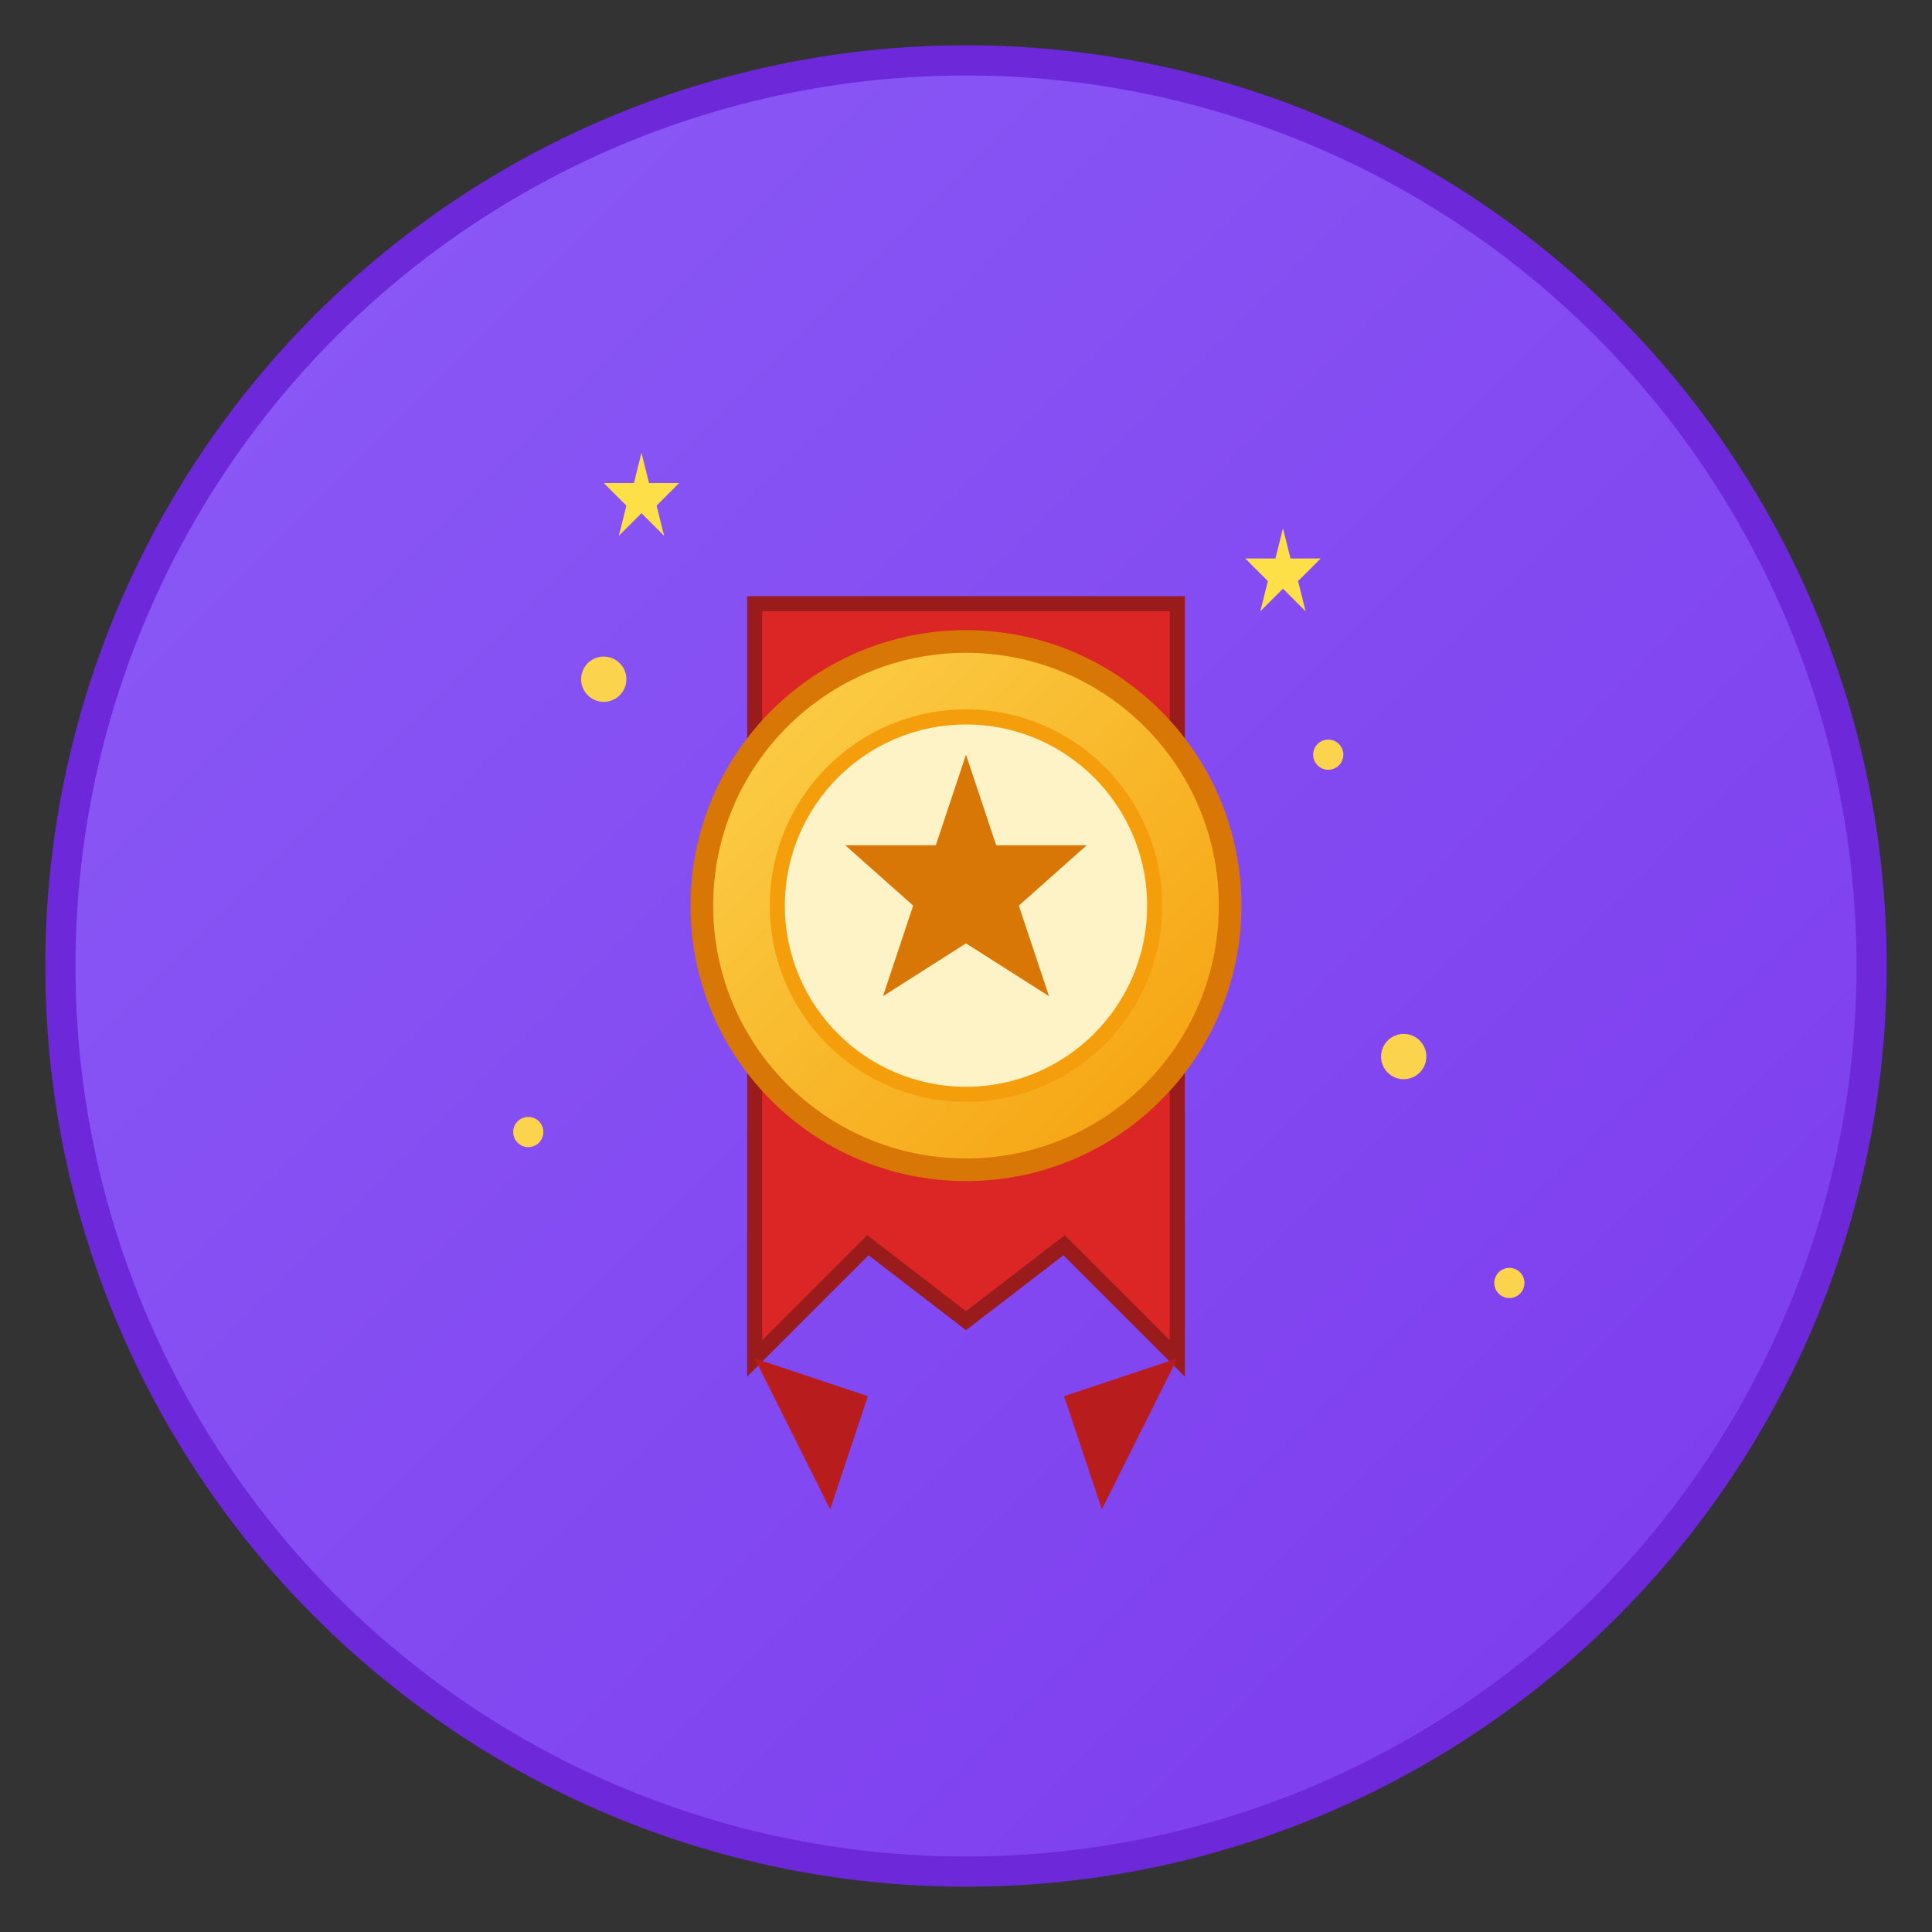 <svg width="256" height="256" viewBox="0 0 256 256" fill="none" xmlns="http://www.w3.org/2000/svg">
  <rect x="0" y="0" width="256" height="256" fill="#333333" stroke="none"/>
  <!-- Background circle with gradient -->
  <defs>
    <linearGradient id="achievementGradient" x1="0%" y1="0%" x2="100%" y2="100%">
      <stop offset="0%" style="stop-color:#8B5CF6;stop-opacity:1" />
      <stop offset="100%" style="stop-color:#7C3AED;stop-opacity:1" />
    </linearGradient>
    <linearGradient id="medalGradient" x1="0%" y1="0%" x2="100%" y2="100%">
      <stop offset="0%" style="stop-color:#FCD34D;stop-opacity:1" />
      <stop offset="100%" style="stop-color:#F59E0B;stop-opacity:1" />
    </linearGradient>
  </defs>
  
  <!-- Background circle -->
  <circle cx="128" cy="128" r="120" fill="url(#achievementGradient)" stroke="#6D28D9" stroke-width="4"/>
  
  <!-- Ribbon -->
  <path d="M100 80 L100 180 L115 165 L128 175 L141 165 L156 180 L156 80 Z" fill="#DC2626" stroke="#991B1B" stroke-width="2"/>
  
  <!-- Medal -->
  <circle cx="128" cy="120" r="35" fill="url(#medalGradient)" stroke="#D97706" stroke-width="3"/>
  
  <!-- Medal inner circle -->
  <circle cx="128" cy="120" r="25" fill="#FEF3C7" stroke="#F59E0B" stroke-width="2"/>
  
  <!-- Star in medal -->
  <path d="M128 100 L132 112 L144 112 L135 120 L139 132 L128 125 L117 132 L121 120 L112 112 L124 112 Z" fill="#D97706"/>
  
  <!-- Achievement ribbons -->
  <path d="M100 180 L110 200 L115 185 Z" fill="#B91C1C"/>
  <path d="M141 185 L146 200 L156 180 Z" fill="#B91C1C"/>
  
  <!-- Sparkles -->
  <circle cx="80" cy="90" r="3" fill="#FCD34D"/>
  <circle cx="176" cy="100" r="2" fill="#FCD34D"/>
  <circle cx="70" cy="150" r="2" fill="#FCD34D"/>
  <circle cx="186" cy="140" r="3" fill="#FCD34D"/>
  <circle cx="200" cy="170" r="2" fill="#FCD34D"/>
  
  <!-- Small stars -->
  <path d="M85 60 L86 64 L90 64 L87 67 L88 71 L85 68 L82 71 L83 67 L80 64 L84 64 Z" fill="#FDE047"/>
  <path d="M170 70 L171 74 L175 74 L172 77 L173 81 L170 78 L167 81 L168 77 L165 74 L169 74 Z" fill="#FDE047"/>
</svg>
